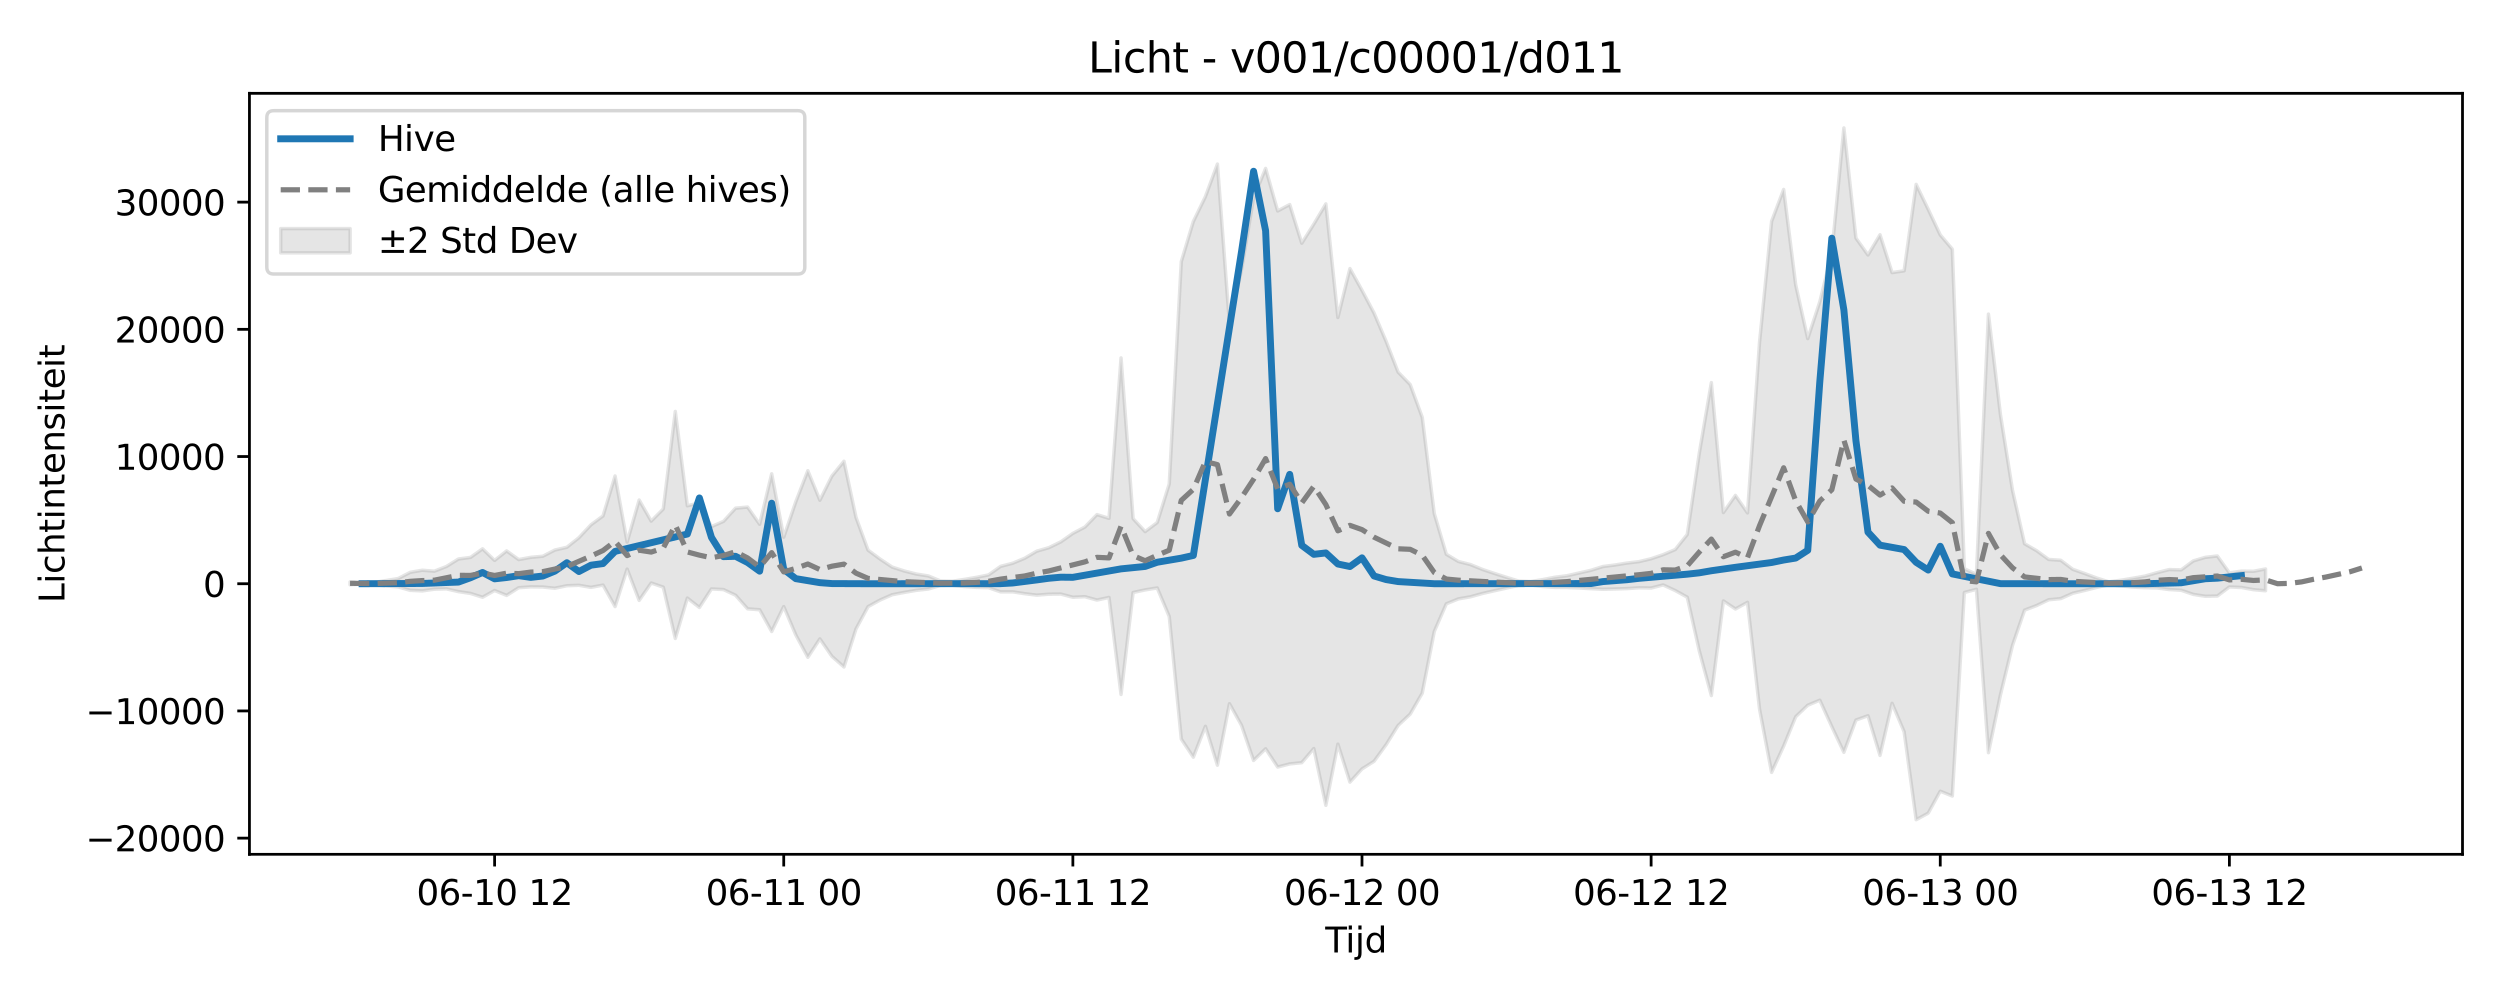 <?xml version="1.0" encoding="utf-8" standalone="no"?>
<!DOCTYPE svg PUBLIC "-//W3C//DTD SVG 1.1//EN"
  "http://www.w3.org/Graphics/SVG/1.1/DTD/svg11.dtd">
<svg xmlns:xlink="http://www.w3.org/1999/xlink" width="720pt" height="288pt" viewBox="0 0 720 288" xmlns="http://www.w3.org/2000/svg" version="1.1">
 <defs>
  <style type="text/css">*{stroke-linejoin: round; stroke-linecap: butt}</style>
 </defs>
 <g id="figure_1">
  <g id="patch_1">
   <path d="M 0 288 
L 720 288 
L 720 0 
L 0 0 
z
" style="fill: #ffffff"/>
  </g>
  <g id="axes_1">
   <g id="patch_2">
    <path d="M 71.84 246.04 
L 709.2 246.04 
L 709.2 26.88 
L 71.84 26.88 
z
" style="fill: #ffffff"/>
   </g>
   <g id="FillBetweenPolyCollection_1">
    <defs>
     <path id="mbdec845085" d="M 100.811 -120.412 
L 100.811 -119.59 
L 104.28 -119.785 
L 107.75 -119.646 
L 111.22 -119.266 
L 114.689 -118.965 
L 118.159 -117.976 
L 121.628 -117.819 
L 125.098 -118.31 
L 128.567 -118.409 
L 132.037 -117.608 
L 135.507 -117.092 
L 138.976 -115.987 
L 142.446 -117.929 
L 145.915 -116.525 
L 149.385 -118.735 
L 152.854 -118.98 
L 156.324 -118.94 
L 159.794 -118.581 
L 163.263 -119.308 
L 166.733 -119.432 
L 170.202 -118.831 
L 173.672 -119.494 
L 177.141 -113.3 
L 180.611 -124.101 
L 184.081 -115.08 
L 187.55 -120.09 
L 191.02 -118.901 
L 194.489 -104.122 
L 197.959 -115.751 
L 201.428 -113.046 
L 204.898 -118.386 
L 208.368 -118.201 
L 211.837 -116.576 
L 215.307 -112.655 
L 218.776 -112.392 
L 222.246 -106.125 
L 225.715 -113.305 
L 229.185 -105.142 
L 232.655 -98.688 
L 236.124 -103.999 
L 239.594 -98.964 
L 243.063 -95.906 
L 246.533 -106.866 
L 250.002 -113.29 
L 253.472 -115.191 
L 256.942 -116.719 
L 260.411 -117.381 
L 263.881 -117.98 
L 267.35 -118.362 
L 270.82 -119.395 
L 274.289 -119.443 
L 277.759 -119.068 
L 281.229 -118.83 
L 284.698 -118.739 
L 288.168 -117.546 
L 291.637 -117.552 
L 295.107 -117.021 
L 298.576 -116.593 
L 302.046 -116.871 
L 305.516 -116.904 
L 308.985 -115.988 
L 312.455 -116.151 
L 315.924 -115.179 
L 319.394 -115.938 
L 322.863 -87.988 
L 326.333 -117.356 
L 329.803 -118.107 
L 333.272 -118.669 
L 336.742 -110.447 
L 340.211 -75.142 
L 343.681 -69.93 
L 347.15 -78.819 
L 350.62 -67.623 
L 354.09 -85.33 
L 357.559 -79.085 
L 361.029 -68.981 
L 364.498 -72.351 
L 367.968 -67.087 
L 371.437 -67.993 
L 374.907 -68.347 
L 378.377 -72.425 
L 381.846 -56.064 
L 385.316 -73.681 
L 388.785 -62.739 
L 392.255 -66.549 
L 395.724 -68.74 
L 399.194 -73.514 
L 402.663 -79.08 
L 406.133 -82.339 
L 409.603 -88.362 
L 413.072 -106.133 
L 416.542 -114.101 
L 420.011 -115.517 
L 423.481 -116.118 
L 426.95 -117.081 
L 430.42 -117.87 
L 433.89 -118.641 
L 437.359 -119.398 
L 440.829 -119.517 
L 444.298 -119.09 
L 447.768 -118.83 
L 451.237 -118.805 
L 454.707 -118.664 
L 458.177 -118.464 
L 461.646 -118.292 
L 465.116 -118.371 
L 468.585 -118.484 
L 472.055 -118.711 
L 475.524 -118.648 
L 478.994 -119.531 
L 482.464 -117.925 
L 485.933 -116.001 
L 489.403 -100.52 
L 492.872 -87.679 
L 496.342 -114.937 
L 499.811 -112.612 
L 503.281 -114.528 
L 506.751 -83.761 
L 510.22 -65.546 
L 513.69 -73.11 
L 517.159 -81.583 
L 520.629 -84.885 
L 524.098 -86.349 
L 527.568 -78.71 
L 531.038 -71.334 
L 534.507 -80.624 
L 537.977 -81.868 
L 541.446 -70.433 
L 544.916 -85.441 
L 548.385 -77.265 
L 551.855 -51.922 
L 555.325 -53.81 
L 558.794 -60.131 
L 562.264 -58.739 
L 565.733 -117.363 
L 569.203 -118.274 
L 572.672 -71.228 
L 576.142 -87.923 
L 579.612 -102.174 
L 583.081 -112.284 
L 586.551 -113.598 
L 590.02 -115.267 
L 593.49 -115.597 
L 596.959 -117.145 
L 600.429 -117.958 
L 603.899 -118.845 
L 607.368 -119.604 
L 610.838 -119.257 
L 614.307 -118.915 
L 617.777 -118.754 
L 621.246 -118.662 
L 624.716 -118.212 
L 628.186 -118.007 
L 631.655 -116.816 
L 635.125 -116.272 
L 638.594 -116.336 
L 642.064 -118.957 
L 645.533 -118.804 
L 649.003 -118.172 
L 652.473 -117.859 
L 652.473 -124.135 
L 652.473 -124.135 
L 649.003 -123.478 
L 645.533 -123.519 
L 642.064 -123.014 
L 638.594 -127.878 
L 635.125 -127.484 
L 631.655 -126.453 
L 628.186 -123.873 
L 624.716 -123.964 
L 621.246 -123.077 
L 617.777 -122.087 
L 614.307 -121.475 
L 610.838 -120.893 
L 607.368 -120.43 
L 603.899 -121.515 
L 600.429 -122.809 
L 596.959 -124.037 
L 593.49 -126.649 
L 590.02 -126.877 
L 586.551 -129.402 
L 583.081 -131.399 
L 579.612 -146.75 
L 576.142 -168.485 
L 572.672 -197.54 
L 569.203 -122.581 
L 565.733 -124.219 
L 562.264 -216.243 
L 558.794 -220.345 
L 555.325 -227.713 
L 551.855 -234.9 
L 548.385 -210.003 
L 544.916 -209.496 
L 541.446 -220.391 
L 537.977 -214.573 
L 534.507 -219.442 
L 531.038 -251.158 
L 527.568 -215.205 
L 524.098 -201.064 
L 520.629 -190.478 
L 517.159 -205.965 
L 513.69 -233.44 
L 510.22 -224.256 
L 506.751 -189.48 
L 503.281 -140.282 
L 499.811 -145.327 
L 496.342 -140.393 
L 492.872 -177.81 
L 489.403 -157.535 
L 485.933 -134.072 
L 482.464 -129.728 
L 478.994 -128.265 
L 475.524 -127.088 
L 472.055 -126.254 
L 468.585 -125.839 
L 465.116 -125.281 
L 461.646 -124.841 
L 458.177 -123.751 
L 454.707 -122.962 
L 451.237 -122.178 
L 447.768 -121.746 
L 444.298 -121.079 
L 440.829 -120.516 
L 437.359 -120.663 
L 433.89 -121.72 
L 430.42 -122.844 
L 426.95 -124.002 
L 423.481 -125.413 
L 420.011 -126.294 
L 416.542 -128.372 
L 413.072 -140.088 
L 409.603 -167.817 
L 406.133 -177.257 
L 402.663 -180.816 
L 399.194 -189.713 
L 395.724 -197.847 
L 392.255 -204.392 
L 388.785 -210.661 
L 385.316 -196.563 
L 381.846 -229.284 
L 378.377 -223.46 
L 374.907 -217.952 
L 371.437 -229.085 
L 367.968 -227.249 
L 364.498 -239.494 
L 361.029 -230.985 
L 357.559 -210.33 
L 354.09 -194.606 
L 350.62 -240.745 
L 347.15 -231.356 
L 343.681 -224.217 
L 340.211 -212.651 
L 336.742 -148.629 
L 333.272 -137.5 
L 329.803 -134.893 
L 326.333 -138.644 
L 322.863 -184.928 
L 319.394 -138.715 
L 315.924 -139.799 
L 312.455 -136.216 
L 308.985 -134.385 
L 305.516 -131.951 
L 302.046 -130.262 
L 298.576 -129.263 
L 295.107 -127.225 
L 291.637 -125.784 
L 288.168 -124.885 
L 284.698 -122.42 
L 281.229 -121.727 
L 277.759 -121.136 
L 274.289 -120.61 
L 270.82 -120.699 
L 267.35 -122.135 
L 263.881 -122.684 
L 260.411 -123.562 
L 256.942 -124.681 
L 253.472 -126.992 
L 250.002 -129.56 
L 246.533 -138.992 
L 243.063 -155.159 
L 239.594 -150.912 
L 236.124 -143.942 
L 232.655 -152.439 
L 229.185 -143.473 
L 225.715 -133.292 
L 222.246 -151.553 
L 218.776 -137.005 
L 215.307 -141.966 
L 211.837 -141.646 
L 208.368 -137.845 
L 204.898 -136.333 
L 201.428 -143.187 
L 197.959 -142.334 
L 194.489 -169.509 
L 191.02 -141.414 
L 187.55 -137.919 
L 184.081 -143.995 
L 180.611 -131.878 
L 177.141 -150.919 
L 173.672 -139.414 
L 170.202 -136.863 
L 166.733 -133.149 
L 163.263 -130.387 
L 159.794 -129.59 
L 156.324 -127.801 
L 152.854 -127.49 
L 149.385 -126.84 
L 145.915 -129.337 
L 142.446 -126.601 
L 138.976 -129.94 
L 135.507 -127.464 
L 132.037 -127.011 
L 128.567 -124.853 
L 125.098 -123.501 
L 121.628 -123.776 
L 118.159 -123.179 
L 114.689 -121.389 
L 111.22 -120.817 
L 107.75 -120.245 
L 104.28 -120.071 
L 100.811 -120.412 
z
" style="stroke: #808080; stroke-opacity: 0.2"/>
    </defs>
    <g clip-path="url(#p8bfa4002d3)">
     <use xlink:href="#mbdec845085" x="0" y="288" style="fill: #808080; fill-opacity: 0.2; stroke: #808080; stroke-opacity: 0.2"/>
    </g>
   </g>
   <g id="matplotlib.axis_1">
    <g id="xtick_1">
     <g id="line2d_1">
      <defs>
       <path id="med28d4ea2c" d="M 0 0 
L 0 3.5 
" style="stroke: #000000; stroke-width: 0.8"/>
      </defs>
      <g>
       <use xlink:href="#med28d4ea2c" x="142.446" y="246.04" style="stroke: #000000; stroke-width: 0.8"/>
      </g>
     </g>
     <g id="text_1">
      <!-- 06-10 12 -->
      <g transform="translate(119.965 260.638) scale(0.1 -0.1)">
       <defs>
        <path id="DejaVuSans-30" d="M 2034 4250 
Q 1547 4250 1301 3770 
Q 1056 3291 1056 2328 
Q 1056 1369 1301 889 
Q 1547 409 2034 409 
Q 2525 409 2770 889 
Q 3016 1369 3016 2328 
Q 3016 3291 2770 3770 
Q 2525 4250 2034 4250 
z
M 2034 4750 
Q 2819 4750 3233 4129 
Q 3647 3509 3647 2328 
Q 3647 1150 3233 529 
Q 2819 -91 2034 -91 
Q 1250 -91 836 529 
Q 422 1150 422 2328 
Q 422 3509 836 4129 
Q 1250 4750 2034 4750 
z
" transform="scale(0.016)"/>
        <path id="DejaVuSans-36" d="M 2113 2584 
Q 1688 2584 1439 2293 
Q 1191 2003 1191 1497 
Q 1191 994 1439 701 
Q 1688 409 2113 409 
Q 2538 409 2786 701 
Q 3034 994 3034 1497 
Q 3034 2003 2786 2293 
Q 2538 2584 2113 2584 
z
M 3366 4563 
L 3366 3988 
Q 3128 4100 2886 4159 
Q 2644 4219 2406 4219 
Q 1781 4219 1451 3797 
Q 1122 3375 1075 2522 
Q 1259 2794 1537 2939 
Q 1816 3084 2150 3084 
Q 2853 3084 3261 2657 
Q 3669 2231 3669 1497 
Q 3669 778 3244 343 
Q 2819 -91 2113 -91 
Q 1303 -91 875 529 
Q 447 1150 447 2328 
Q 447 3434 972 4092 
Q 1497 4750 2381 4750 
Q 2619 4750 2861 4703 
Q 3103 4656 3366 4563 
z
" transform="scale(0.016)"/>
        <path id="DejaVuSans-2d" d="M 313 2009 
L 1997 2009 
L 1997 1497 
L 313 1497 
L 313 2009 
z
" transform="scale(0.016)"/>
        <path id="DejaVuSans-31" d="M 794 531 
L 1825 531 
L 1825 4091 
L 703 3866 
L 703 4441 
L 1819 4666 
L 2450 4666 
L 2450 531 
L 3481 531 
L 3481 0 
L 794 0 
L 794 531 
z
" transform="scale(0.016)"/>
        <path id="DejaVuSans-20" transform="scale(0.016)"/>
        <path id="DejaVuSans-32" d="M 1228 531 
L 3431 531 
L 3431 0 
L 469 0 
L 469 531 
Q 828 903 1448 1529 
Q 2069 2156 2228 2338 
Q 2531 2678 2651 2914 
Q 2772 3150 2772 3378 
Q 2772 3750 2511 3984 
Q 2250 4219 1831 4219 
Q 1534 4219 1204 4116 
Q 875 4013 500 3803 
L 500 4441 
Q 881 4594 1212 4672 
Q 1544 4750 1819 4750 
Q 2544 4750 2975 4387 
Q 3406 4025 3406 3419 
Q 3406 3131 3298 2873 
Q 3191 2616 2906 2266 
Q 2828 2175 2409 1742 
Q 1991 1309 1228 531 
z
" transform="scale(0.016)"/>
       </defs>
       <use xlink:href="#DejaVuSans-30"/>
       <use xlink:href="#DejaVuSans-36" transform="translate(63.623 0)"/>
       <use xlink:href="#DejaVuSans-2d" transform="translate(127.246 0)"/>
       <use xlink:href="#DejaVuSans-31" transform="translate(163.33 0)"/>
       <use xlink:href="#DejaVuSans-30" transform="translate(226.953 0)"/>
       <use xlink:href="#DejaVuSans-20" transform="translate(290.576 0)"/>
       <use xlink:href="#DejaVuSans-31" transform="translate(322.363 0)"/>
       <use xlink:href="#DejaVuSans-32" transform="translate(385.986 0)"/>
      </g>
     </g>
    </g>
    <g id="xtick_2">
     <g id="line2d_2">
      <g>
       <use xlink:href="#med28d4ea2c" x="225.715" y="246.04" style="stroke: #000000; stroke-width: 0.8"/>
      </g>
     </g>
     <g id="text_2">
      <!-- 06-11 00 -->
      <g transform="translate(203.235 260.638) scale(0.1 -0.1)">
       <use xlink:href="#DejaVuSans-30"/>
       <use xlink:href="#DejaVuSans-36" transform="translate(63.623 0)"/>
       <use xlink:href="#DejaVuSans-2d" transform="translate(127.246 0)"/>
       <use xlink:href="#DejaVuSans-31" transform="translate(163.33 0)"/>
       <use xlink:href="#DejaVuSans-31" transform="translate(226.953 0)"/>
       <use xlink:href="#DejaVuSans-20" transform="translate(290.576 0)"/>
       <use xlink:href="#DejaVuSans-30" transform="translate(322.363 0)"/>
       <use xlink:href="#DejaVuSans-30" transform="translate(385.986 0)"/>
      </g>
     </g>
    </g>
    <g id="xtick_3">
     <g id="line2d_3">
      <g>
       <use xlink:href="#med28d4ea2c" x="308.985" y="246.04" style="stroke: #000000; stroke-width: 0.8"/>
      </g>
     </g>
     <g id="text_3">
      <!-- 06-11 12 -->
      <g transform="translate(286.505 260.638) scale(0.1 -0.1)">
       <use xlink:href="#DejaVuSans-30"/>
       <use xlink:href="#DejaVuSans-36" transform="translate(63.623 0)"/>
       <use xlink:href="#DejaVuSans-2d" transform="translate(127.246 0)"/>
       <use xlink:href="#DejaVuSans-31" transform="translate(163.33 0)"/>
       <use xlink:href="#DejaVuSans-31" transform="translate(226.953 0)"/>
       <use xlink:href="#DejaVuSans-20" transform="translate(290.576 0)"/>
       <use xlink:href="#DejaVuSans-31" transform="translate(322.363 0)"/>
       <use xlink:href="#DejaVuSans-32" transform="translate(385.986 0)"/>
      </g>
     </g>
    </g>
    <g id="xtick_4">
     <g id="line2d_4">
      <g>
       <use xlink:href="#med28d4ea2c" x="392.255" y="246.04" style="stroke: #000000; stroke-width: 0.8"/>
      </g>
     </g>
     <g id="text_4">
      <!-- 06-12 00 -->
      <g transform="translate(369.774 260.638) scale(0.1 -0.1)">
       <use xlink:href="#DejaVuSans-30"/>
       <use xlink:href="#DejaVuSans-36" transform="translate(63.623 0)"/>
       <use xlink:href="#DejaVuSans-2d" transform="translate(127.246 0)"/>
       <use xlink:href="#DejaVuSans-31" transform="translate(163.33 0)"/>
       <use xlink:href="#DejaVuSans-32" transform="translate(226.953 0)"/>
       <use xlink:href="#DejaVuSans-20" transform="translate(290.576 0)"/>
       <use xlink:href="#DejaVuSans-30" transform="translate(322.363 0)"/>
       <use xlink:href="#DejaVuSans-30" transform="translate(385.986 0)"/>
      </g>
     </g>
    </g>
    <g id="xtick_5">
     <g id="line2d_5">
      <g>
       <use xlink:href="#med28d4ea2c" x="475.524" y="246.04" style="stroke: #000000; stroke-width: 0.8"/>
      </g>
     </g>
     <g id="text_5">
      <!-- 06-12 12 -->
      <g transform="translate(453.044 260.638) scale(0.1 -0.1)">
       <use xlink:href="#DejaVuSans-30"/>
       <use xlink:href="#DejaVuSans-36" transform="translate(63.623 0)"/>
       <use xlink:href="#DejaVuSans-2d" transform="translate(127.246 0)"/>
       <use xlink:href="#DejaVuSans-31" transform="translate(163.33 0)"/>
       <use xlink:href="#DejaVuSans-32" transform="translate(226.953 0)"/>
       <use xlink:href="#DejaVuSans-20" transform="translate(290.576 0)"/>
       <use xlink:href="#DejaVuSans-31" transform="translate(322.363 0)"/>
       <use xlink:href="#DejaVuSans-32" transform="translate(385.986 0)"/>
      </g>
     </g>
    </g>
    <g id="xtick_6">
     <g id="line2d_6">
      <g>
       <use xlink:href="#med28d4ea2c" x="558.794" y="246.04" style="stroke: #000000; stroke-width: 0.8"/>
      </g>
     </g>
     <g id="text_6">
      <!-- 06-13 00 -->
      <g transform="translate(536.314 260.638) scale(0.1 -0.1)">
       <defs>
        <path id="DejaVuSans-33" d="M 2597 2516 
Q 3050 2419 3304 2112 
Q 3559 1806 3559 1356 
Q 3559 666 3084 287 
Q 2609 -91 1734 -91 
Q 1441 -91 1130 -33 
Q 819 25 488 141 
L 488 750 
Q 750 597 1062 519 
Q 1375 441 1716 441 
Q 2309 441 2620 675 
Q 2931 909 2931 1356 
Q 2931 1769 2642 2001 
Q 2353 2234 1838 2234 
L 1294 2234 
L 1294 2753 
L 1863 2753 
Q 2328 2753 2575 2939 
Q 2822 3125 2822 3475 
Q 2822 3834 2567 4026 
Q 2313 4219 1838 4219 
Q 1578 4219 1281 4162 
Q 984 4106 628 3988 
L 628 4550 
Q 988 4650 1302 4700 
Q 1616 4750 1894 4750 
Q 2613 4750 3031 4423 
Q 3450 4097 3450 3541 
Q 3450 3153 3228 2886 
Q 3006 2619 2597 2516 
z
" transform="scale(0.016)"/>
       </defs>
       <use xlink:href="#DejaVuSans-30"/>
       <use xlink:href="#DejaVuSans-36" transform="translate(63.623 0)"/>
       <use xlink:href="#DejaVuSans-2d" transform="translate(127.246 0)"/>
       <use xlink:href="#DejaVuSans-31" transform="translate(163.33 0)"/>
       <use xlink:href="#DejaVuSans-33" transform="translate(226.953 0)"/>
       <use xlink:href="#DejaVuSans-20" transform="translate(290.576 0)"/>
       <use xlink:href="#DejaVuSans-30" transform="translate(322.363 0)"/>
       <use xlink:href="#DejaVuSans-30" transform="translate(385.986 0)"/>
      </g>
     </g>
    </g>
    <g id="xtick_7">
     <g id="line2d_7">
      <g>
       <use xlink:href="#med28d4ea2c" x="642.064" y="246.04" style="stroke: #000000; stroke-width: 0.8"/>
      </g>
     </g>
     <g id="text_7">
      <!-- 06-13 12 -->
      <g transform="translate(619.583 260.638) scale(0.1 -0.1)">
       <use xlink:href="#DejaVuSans-30"/>
       <use xlink:href="#DejaVuSans-36" transform="translate(63.623 0)"/>
       <use xlink:href="#DejaVuSans-2d" transform="translate(127.246 0)"/>
       <use xlink:href="#DejaVuSans-31" transform="translate(163.33 0)"/>
       <use xlink:href="#DejaVuSans-33" transform="translate(226.953 0)"/>
       <use xlink:href="#DejaVuSans-20" transform="translate(290.576 0)"/>
       <use xlink:href="#DejaVuSans-31" transform="translate(322.363 0)"/>
       <use xlink:href="#DejaVuSans-32" transform="translate(385.986 0)"/>
      </g>
     </g>
    </g>
    <g id="text_8">
     <!-- Tijd -->
     <g transform="translate(381.67 274.317) scale(0.1 -0.1)">
      <defs>
       <path id="DejaVuSans-54" d="M -19 4666 
L 3928 4666 
L 3928 4134 
L 2272 4134 
L 2272 0 
L 1638 0 
L 1638 4134 
L -19 4134 
L -19 4666 
z
" transform="scale(0.016)"/>
       <path id="DejaVuSans-69" d="M 603 3500 
L 1178 3500 
L 1178 0 
L 603 0 
L 603 3500 
z
M 603 4863 
L 1178 4863 
L 1178 4134 
L 603 4134 
L 603 4863 
z
" transform="scale(0.016)"/>
       <path id="DejaVuSans-6a" d="M 603 3500 
L 1178 3500 
L 1178 -63 
Q 1178 -731 923 -1031 
Q 669 -1331 103 -1331 
L -116 -1331 
L -116 -844 
L 38 -844 
Q 366 -844 484 -692 
Q 603 -541 603 -63 
L 603 3500 
z
M 603 4863 
L 1178 4863 
L 1178 4134 
L 603 4134 
L 603 4863 
z
" transform="scale(0.016)"/>
       <path id="DejaVuSans-64" d="M 2906 2969 
L 2906 4863 
L 3481 4863 
L 3481 0 
L 2906 0 
L 2906 525 
Q 2725 213 2448 61 
Q 2172 -91 1784 -91 
Q 1150 -91 751 415 
Q 353 922 353 1747 
Q 353 2572 751 3078 
Q 1150 3584 1784 3584 
Q 2172 3584 2448 3432 
Q 2725 3281 2906 2969 
z
M 947 1747 
Q 947 1113 1208 752 
Q 1469 391 1925 391 
Q 2381 391 2643 752 
Q 2906 1113 2906 1747 
Q 2906 2381 2643 2742 
Q 2381 3103 1925 3103 
Q 1469 3103 1208 2742 
Q 947 2381 947 1747 
z
" transform="scale(0.016)"/>
      </defs>
      <use xlink:href="#DejaVuSans-54"/>
      <use xlink:href="#DejaVuSans-69" transform="translate(57.959 0)"/>
      <use xlink:href="#DejaVuSans-6a" transform="translate(85.742 0)"/>
      <use xlink:href="#DejaVuSans-64" transform="translate(113.525 0)"/>
     </g>
    </g>
   </g>
   <g id="matplotlib.axis_2">
    <g id="ytick_1">
     <g id="line2d_8">
      <defs>
       <path id="m4c1ab7d14f" d="M 0 0 
L -3.5 0 
" style="stroke: #000000; stroke-width: 0.8"/>
      </defs>
      <g>
       <use xlink:href="#m4c1ab7d14f" x="71.84" y="241.376" style="stroke: #000000; stroke-width: 0.8"/>
      </g>
     </g>
     <g id="text_9">
      <!-- −20000 -->
      <g transform="translate(24.648 245.175) scale(0.1 -0.1)">
       <defs>
        <path id="DejaVuSans-2212" d="M 678 2272 
L 4684 2272 
L 4684 1741 
L 678 1741 
L 678 2272 
z
" transform="scale(0.016)"/>
       </defs>
       <use xlink:href="#DejaVuSans-2212"/>
       <use xlink:href="#DejaVuSans-32" transform="translate(83.789 0)"/>
       <use xlink:href="#DejaVuSans-30" transform="translate(147.412 0)"/>
       <use xlink:href="#DejaVuSans-30" transform="translate(211.035 0)"/>
       <use xlink:href="#DejaVuSans-30" transform="translate(274.658 0)"/>
       <use xlink:href="#DejaVuSans-30" transform="translate(338.281 0)"/>
      </g>
     </g>
    </g>
    <g id="ytick_2">
     <g id="line2d_9">
      <g>
       <use xlink:href="#m4c1ab7d14f" x="71.84" y="204.744" style="stroke: #000000; stroke-width: 0.8"/>
      </g>
     </g>
     <g id="text_10">
      <!-- −10000 -->
      <g transform="translate(24.648 208.543) scale(0.1 -0.1)">
       <use xlink:href="#DejaVuSans-2212"/>
       <use xlink:href="#DejaVuSans-31" transform="translate(83.789 0)"/>
       <use xlink:href="#DejaVuSans-30" transform="translate(147.412 0)"/>
       <use xlink:href="#DejaVuSans-30" transform="translate(211.035 0)"/>
       <use xlink:href="#DejaVuSans-30" transform="translate(274.658 0)"/>
       <use xlink:href="#DejaVuSans-30" transform="translate(338.281 0)"/>
      </g>
     </g>
    </g>
    <g id="ytick_3">
     <g id="line2d_10">
      <g>
       <use xlink:href="#m4c1ab7d14f" x="71.84" y="168.113" style="stroke: #000000; stroke-width: 0.8"/>
      </g>
     </g>
     <g id="text_11">
      <!-- 0 -->
      <g transform="translate(58.477 171.912) scale(0.1 -0.1)">
       <use xlink:href="#DejaVuSans-30"/>
      </g>
     </g>
    </g>
    <g id="ytick_4">
     <g id="line2d_11">
      <g>
       <use xlink:href="#m4c1ab7d14f" x="71.84" y="131.481" style="stroke: #000000; stroke-width: 0.8"/>
      </g>
     </g>
     <g id="text_12">
      <!-- 10000 -->
      <g transform="translate(33.028 135.28) scale(0.1 -0.1)">
       <use xlink:href="#DejaVuSans-31"/>
       <use xlink:href="#DejaVuSans-30" transform="translate(63.623 0)"/>
       <use xlink:href="#DejaVuSans-30" transform="translate(127.246 0)"/>
       <use xlink:href="#DejaVuSans-30" transform="translate(190.869 0)"/>
       <use xlink:href="#DejaVuSans-30" transform="translate(254.492 0)"/>
      </g>
     </g>
    </g>
    <g id="ytick_5">
     <g id="line2d_12">
      <g>
       <use xlink:href="#m4c1ab7d14f" x="71.84" y="94.85" style="stroke: #000000; stroke-width: 0.8"/>
      </g>
     </g>
     <g id="text_13">
      <!-- 20000 -->
      <g transform="translate(33.028 98.649) scale(0.1 -0.1)">
       <use xlink:href="#DejaVuSans-32"/>
       <use xlink:href="#DejaVuSans-30" transform="translate(63.623 0)"/>
       <use xlink:href="#DejaVuSans-30" transform="translate(127.246 0)"/>
       <use xlink:href="#DejaVuSans-30" transform="translate(190.869 0)"/>
       <use xlink:href="#DejaVuSans-30" transform="translate(254.492 0)"/>
      </g>
     </g>
    </g>
    <g id="ytick_6">
     <g id="line2d_13">
      <g>
       <use xlink:href="#m4c1ab7d14f" x="71.84" y="58.218" style="stroke: #000000; stroke-width: 0.8"/>
      </g>
     </g>
     <g id="text_14">
      <!-- 30000 -->
      <g transform="translate(33.028 62.018) scale(0.1 -0.1)">
       <use xlink:href="#DejaVuSans-33"/>
       <use xlink:href="#DejaVuSans-30" transform="translate(63.623 0)"/>
       <use xlink:href="#DejaVuSans-30" transform="translate(127.246 0)"/>
       <use xlink:href="#DejaVuSans-30" transform="translate(190.869 0)"/>
       <use xlink:href="#DejaVuSans-30" transform="translate(254.492 0)"/>
      </g>
     </g>
    </g>
    <g id="text_15">
     <!-- Lichtintensiteit -->
     <g transform="translate(18.568 173.656) rotate(-90) scale(0.1 -0.1)">
      <defs>
       <path id="DejaVuSans-4c" d="M 628 4666 
L 1259 4666 
L 1259 531 
L 3531 531 
L 3531 0 
L 628 0 
L 628 4666 
z
" transform="scale(0.016)"/>
       <path id="DejaVuSans-63" d="M 3122 3366 
L 3122 2828 
Q 2878 2963 2633 3030 
Q 2388 3097 2138 3097 
Q 1578 3097 1268 2742 
Q 959 2388 959 1747 
Q 959 1106 1268 751 
Q 1578 397 2138 397 
Q 2388 397 2633 464 
Q 2878 531 3122 666 
L 3122 134 
Q 2881 22 2623 -34 
Q 2366 -91 2075 -91 
Q 1284 -91 818 406 
Q 353 903 353 1747 
Q 353 2603 823 3093 
Q 1294 3584 2113 3584 
Q 2378 3584 2631 3529 
Q 2884 3475 3122 3366 
z
" transform="scale(0.016)"/>
       <path id="DejaVuSans-68" d="M 3513 2113 
L 3513 0 
L 2938 0 
L 2938 2094 
Q 2938 2591 2744 2837 
Q 2550 3084 2163 3084 
Q 1697 3084 1428 2787 
Q 1159 2491 1159 1978 
L 1159 0 
L 581 0 
L 581 4863 
L 1159 4863 
L 1159 2956 
Q 1366 3272 1645 3428 
Q 1925 3584 2291 3584 
Q 2894 3584 3203 3211 
Q 3513 2838 3513 2113 
z
" transform="scale(0.016)"/>
       <path id="DejaVuSans-74" d="M 1172 4494 
L 1172 3500 
L 2356 3500 
L 2356 3053 
L 1172 3053 
L 1172 1153 
Q 1172 725 1289 603 
Q 1406 481 1766 481 
L 2356 481 
L 2356 0 
L 1766 0 
Q 1100 0 847 248 
Q 594 497 594 1153 
L 594 3053 
L 172 3053 
L 172 3500 
L 594 3500 
L 594 4494 
L 1172 4494 
z
" transform="scale(0.016)"/>
       <path id="DejaVuSans-6e" d="M 3513 2113 
L 3513 0 
L 2938 0 
L 2938 2094 
Q 2938 2591 2744 2837 
Q 2550 3084 2163 3084 
Q 1697 3084 1428 2787 
Q 1159 2491 1159 1978 
L 1159 0 
L 581 0 
L 581 3500 
L 1159 3500 
L 1159 2956 
Q 1366 3272 1645 3428 
Q 1925 3584 2291 3584 
Q 2894 3584 3203 3211 
Q 3513 2838 3513 2113 
z
" transform="scale(0.016)"/>
       <path id="DejaVuSans-65" d="M 3597 1894 
L 3597 1613 
L 953 1613 
Q 991 1019 1311 708 
Q 1631 397 2203 397 
Q 2534 397 2845 478 
Q 3156 559 3463 722 
L 3463 178 
Q 3153 47 2828 -22 
Q 2503 -91 2169 -91 
Q 1331 -91 842 396 
Q 353 884 353 1716 
Q 353 2575 817 3079 
Q 1281 3584 2069 3584 
Q 2775 3584 3186 3129 
Q 3597 2675 3597 1894 
z
M 3022 2063 
Q 3016 2534 2758 2815 
Q 2500 3097 2075 3097 
Q 1594 3097 1305 2825 
Q 1016 2553 972 2059 
L 3022 2063 
z
" transform="scale(0.016)"/>
       <path id="DejaVuSans-73" d="M 2834 3397 
L 2834 2853 
Q 2591 2978 2328 3040 
Q 2066 3103 1784 3103 
Q 1356 3103 1142 2972 
Q 928 2841 928 2578 
Q 928 2378 1081 2264 
Q 1234 2150 1697 2047 
L 1894 2003 
Q 2506 1872 2764 1633 
Q 3022 1394 3022 966 
Q 3022 478 2636 193 
Q 2250 -91 1575 -91 
Q 1294 -91 989 -36 
Q 684 19 347 128 
L 347 722 
Q 666 556 975 473 
Q 1284 391 1588 391 
Q 1994 391 2212 530 
Q 2431 669 2431 922 
Q 2431 1156 2273 1281 
Q 2116 1406 1581 1522 
L 1381 1569 
Q 847 1681 609 1914 
Q 372 2147 372 2553 
Q 372 3047 722 3315 
Q 1072 3584 1716 3584 
Q 2034 3584 2315 3537 
Q 2597 3491 2834 3397 
z
" transform="scale(0.016)"/>
      </defs>
      <use xlink:href="#DejaVuSans-4c"/>
      <use xlink:href="#DejaVuSans-69" transform="translate(55.713 0)"/>
      <use xlink:href="#DejaVuSans-63" transform="translate(83.496 0)"/>
      <use xlink:href="#DejaVuSans-68" transform="translate(138.477 0)"/>
      <use xlink:href="#DejaVuSans-74" transform="translate(201.855 0)"/>
      <use xlink:href="#DejaVuSans-69" transform="translate(241.064 0)"/>
      <use xlink:href="#DejaVuSans-6e" transform="translate(268.848 0)"/>
      <use xlink:href="#DejaVuSans-74" transform="translate(332.227 0)"/>
      <use xlink:href="#DejaVuSans-65" transform="translate(371.436 0)"/>
      <use xlink:href="#DejaVuSans-6e" transform="translate(432.959 0)"/>
      <use xlink:href="#DejaVuSans-73" transform="translate(496.338 0)"/>
      <use xlink:href="#DejaVuSans-69" transform="translate(548.438 0)"/>
      <use xlink:href="#DejaVuSans-74" transform="translate(576.221 0)"/>
      <use xlink:href="#DejaVuSans-65" transform="translate(615.43 0)"/>
      <use xlink:href="#DejaVuSans-69" transform="translate(676.953 0)"/>
      <use xlink:href="#DejaVuSans-74" transform="translate(704.736 0)"/>
     </g>
    </g>
   </g>
   <g id="line2d_14">
    <path d="M 104.28 168.113 
L 121.628 168.038 
L 128.567 167.765 
L 132.037 167.64 
L 135.507 166.388 
L 138.976 164.872 
L 142.446 166.702 
L 145.915 166.322 
L 149.385 165.795 
L 152.854 166.278 
L 156.324 165.9 
L 159.794 164.485 
L 163.263 162.068 
L 166.733 164.6 
L 170.202 162.774 
L 173.672 162.305 
L 177.141 158.799 
L 197.959 153.802 
L 201.428 143.414 
L 204.898 154.773 
L 208.368 160.316 
L 211.837 160.22 
L 215.307 161.994 
L 218.776 164.493 
L 222.246 144.922 
L 225.715 163.969 
L 229.185 166.65 
L 236.124 167.804 
L 239.594 168.069 
L 250.002 168.113 
L 288.168 168.09 
L 291.637 167.899 
L 298.576 167.018 
L 302.046 166.54 
L 305.516 166.23 
L 308.985 166.269 
L 322.863 163.833 
L 329.803 163.135 
L 333.272 161.928 
L 340.211 160.744 
L 343.681 159.968 
L 357.559 72.46 
L 361.029 49.329 
L 364.498 66.452 
L 367.968 146.519 
L 371.437 136.622 
L 374.907 157.058 
L 378.377 159.65 
L 381.846 159.246 
L 385.316 162.434 
L 388.785 163.162 
L 392.255 160.662 
L 395.724 165.882 
L 399.194 166.915 
L 402.663 167.495 
L 413.072 168.113 
L 458.177 168.064 
L 461.646 167.493 
L 468.585 166.956 
L 472.055 166.556 
L 485.933 165.362 
L 489.403 164.972 
L 492.872 164.373 
L 499.811 163.387 
L 510.22 162.002 
L 513.69 161.287 
L 517.159 160.722 
L 520.629 158.485 
L 524.098 110.021 
L 527.568 68.605 
L 531.038 89.255 
L 534.507 126.905 
L 537.977 153.246 
L 541.446 157.007 
L 548.385 158.27 
L 551.855 161.949 
L 555.325 164.173 
L 558.794 157.332 
L 562.264 165.286 
L 576.142 168.091 
L 596.959 168.113 
L 617.777 168.113 
L 628.186 167.838 
L 635.125 166.675 
L 638.594 166.513 
L 645.533 165.787 
L 645.533 165.787 
" clip-path="url(#p8bfa4002d3)" style="fill: none; stroke: #1f77b4; stroke-width: 2; stroke-linecap: square"/>
   </g>
   <g id="line2d_15">
    <path d="M 100.811 167.999 
L 107.75 168.054 
L 114.689 167.823 
L 118.159 167.422 
L 121.628 167.202 
L 125.098 167.094 
L 132.037 165.691 
L 135.507 165.722 
L 138.976 165.036 
L 142.446 165.735 
L 145.915 165.069 
L 149.385 165.213 
L 152.854 164.765 
L 156.324 164.63 
L 163.263 163.153 
L 170.202 160.153 
L 173.672 158.546 
L 177.141 155.891 
L 180.611 160.011 
L 184.081 158.462 
L 187.55 158.995 
L 191.02 157.843 
L 194.489 151.184 
L 197.959 158.957 
L 201.428 159.883 
L 204.898 160.64 
L 208.368 159.977 
L 211.837 158.889 
L 215.307 160.69 
L 218.776 163.301 
L 222.246 159.161 
L 225.715 164.702 
L 229.185 163.693 
L 232.655 162.436 
L 236.124 164.029 
L 239.594 163.062 
L 243.063 162.468 
L 246.533 165.071 
L 250.002 166.575 
L 260.411 167.529 
L 270.82 167.953 
L 277.759 167.898 
L 281.229 167.721 
L 284.698 167.42 
L 288.168 166.785 
L 295.107 165.877 
L 298.576 165.072 
L 302.046 164.433 
L 312.455 161.816 
L 315.924 160.511 
L 319.394 160.674 
L 322.863 151.542 
L 326.333 160 
L 329.803 161.5 
L 333.272 159.915 
L 336.742 158.462 
L 340.211 144.103 
L 343.681 140.926 
L 347.15 132.912 
L 350.62 133.816 
L 354.09 148.032 
L 357.559 143.292 
L 361.029 138.017 
L 364.498 132.078 
L 367.968 140.832 
L 371.437 139.461 
L 374.907 144.85 
L 378.377 140.058 
L 381.846 145.326 
L 385.316 152.878 
L 388.785 151.3 
L 392.255 152.529 
L 395.724 154.706 
L 402.663 158.052 
L 406.133 158.202 
L 409.603 159.91 
L 413.072 164.889 
L 416.542 166.763 
L 420.011 167.094 
L 426.95 167.459 
L 437.359 167.969 
L 444.298 167.915 
L 451.237 167.509 
L 472.055 165.517 
L 475.524 165.132 
L 478.994 164.102 
L 482.464 164.174 
L 485.933 162.963 
L 489.403 158.973 
L 492.872 155.256 
L 496.342 160.335 
L 499.811 159.031 
L 503.281 160.595 
L 506.751 151.38 
L 513.69 134.725 
L 517.159 144.226 
L 520.629 150.318 
L 524.098 144.293 
L 527.568 141.042 
L 531.038 126.754 
L 534.507 137.967 
L 537.977 139.78 
L 541.446 142.588 
L 544.916 140.531 
L 548.385 144.366 
L 551.855 144.589 
L 555.325 147.238 
L 558.794 147.762 
L 562.264 150.509 
L 565.733 167.209 
L 569.203 167.573 
L 572.672 153.616 
L 576.142 159.796 
L 579.612 163.538 
L 583.081 166.159 
L 590.02 166.928 
L 593.49 166.877 
L 596.959 167.409 
L 607.368 167.983 
L 614.307 167.805 
L 617.777 167.579 
L 621.246 167.13 
L 624.716 166.912 
L 628.186 167.06 
L 631.655 166.365 
L 638.594 165.893 
L 642.064 167.014 
L 645.533 166.838 
L 649.003 167.175 
L 652.473 167.003 
L 655.942 168.111 
L 659.412 168.01 
L 662.881 167.579 
L 666.351 166.819 
L 669.82 166.197 
L 676.76 164.678 
L 680.229 163.58 
L 680.229 163.58 
" clip-path="url(#p8bfa4002d3)" style="fill: none; stroke-dasharray: 5.55,2.4; stroke-dashoffset: 0; stroke: #808080; stroke-width: 1.5"/>
   </g>
   <g id="patch_3">
    <path d="M 71.84 246.04 
L 71.84 26.88 
" style="fill: none; stroke: #000000; stroke-width: 0.8; stroke-linejoin: miter; stroke-linecap: square"/>
   </g>
   <g id="patch_4">
    <path d="M 709.2 246.04 
L 709.2 26.88 
" style="fill: none; stroke: #000000; stroke-width: 0.8; stroke-linejoin: miter; stroke-linecap: square"/>
   </g>
   <g id="patch_5">
    <path d="M 71.84 246.04 
L 709.2 246.04 
" style="fill: none; stroke: #000000; stroke-width: 0.8; stroke-linejoin: miter; stroke-linecap: square"/>
   </g>
   <g id="patch_6">
    <path d="M 71.84 26.88 
L 709.2 26.88 
" style="fill: none; stroke: #000000; stroke-width: 0.8; stroke-linejoin: miter; stroke-linecap: square"/>
   </g>
   <g id="text_16">
    <!-- Licht - v001/c00001/d011 -->
    <g transform="translate(313.383 20.88) scale(0.12 -0.12)">
     <defs>
      <path id="DejaVuSans-76" d="M 191 3500 
L 800 3500 
L 1894 563 
L 2988 3500 
L 3597 3500 
L 2284 0 
L 1503 0 
L 191 3500 
z
" transform="scale(0.016)"/>
      <path id="DejaVuSans-2f" d="M 1625 4666 
L 2156 4666 
L 531 -594 
L 0 -594 
L 1625 4666 
z
" transform="scale(0.016)"/>
     </defs>
     <use xlink:href="#DejaVuSans-4c"/>
     <use xlink:href="#DejaVuSans-69" transform="translate(55.713 0)"/>
     <use xlink:href="#DejaVuSans-63" transform="translate(83.496 0)"/>
     <use xlink:href="#DejaVuSans-68" transform="translate(138.477 0)"/>
     <use xlink:href="#DejaVuSans-74" transform="translate(201.855 0)"/>
     <use xlink:href="#DejaVuSans-20" transform="translate(241.064 0)"/>
     <use xlink:href="#DejaVuSans-2d" transform="translate(272.852 0)"/>
     <use xlink:href="#DejaVuSans-20" transform="translate(308.936 0)"/>
     <use xlink:href="#DejaVuSans-76" transform="translate(340.723 0)"/>
     <use xlink:href="#DejaVuSans-30" transform="translate(399.902 0)"/>
     <use xlink:href="#DejaVuSans-30" transform="translate(463.525 0)"/>
     <use xlink:href="#DejaVuSans-31" transform="translate(527.148 0)"/>
     <use xlink:href="#DejaVuSans-2f" transform="translate(590.771 0)"/>
     <use xlink:href="#DejaVuSans-63" transform="translate(624.463 0)"/>
     <use xlink:href="#DejaVuSans-30" transform="translate(679.443 0)"/>
     <use xlink:href="#DejaVuSans-30" transform="translate(743.066 0)"/>
     <use xlink:href="#DejaVuSans-30" transform="translate(806.689 0)"/>
     <use xlink:href="#DejaVuSans-30" transform="translate(870.312 0)"/>
     <use xlink:href="#DejaVuSans-31" transform="translate(933.936 0)"/>
     <use xlink:href="#DejaVuSans-2f" transform="translate(997.559 0)"/>
     <use xlink:href="#DejaVuSans-64" transform="translate(1031.25 0)"/>
     <use xlink:href="#DejaVuSans-30" transform="translate(1094.727 0)"/>
     <use xlink:href="#DejaVuSans-31" transform="translate(1158.35 0)"/>
     <use xlink:href="#DejaVuSans-31" transform="translate(1221.973 0)"/>
    </g>
   </g>
   <g id="legend_1">
    <g id="patch_7">
     <path d="M 78.84 78.914 
L 229.784 78.914 
Q 231.784 78.914 231.784 76.914 
L 231.784 33.88 
Q 231.784 31.88 229.784 31.88 
L 78.84 31.88 
Q 76.84 31.88 76.84 33.88 
L 76.84 76.914 
Q 76.84 78.914 78.84 78.914 
z
" style="fill: #ffffff; opacity: 0.8; stroke: #cccccc; stroke-linejoin: miter"/>
    </g>
    <g id="line2d_16">
     <path d="M 80.84 39.978 
L 90.84 39.978 
L 100.84 39.978 
" style="fill: none; stroke: #1f77b4; stroke-width: 2; stroke-linecap: square"/>
    </g>
    <g id="text_17">
     <!-- Hive -->
     <g transform="translate(108.84 43.478) scale(0.1 -0.1)">
      <defs>
       <path id="DejaVuSans-48" d="M 628 4666 
L 1259 4666 
L 1259 2753 
L 3553 2753 
L 3553 4666 
L 4184 4666 
L 4184 0 
L 3553 0 
L 3553 2222 
L 1259 2222 
L 1259 0 
L 628 0 
L 628 4666 
z
" transform="scale(0.016)"/>
      </defs>
      <use xlink:href="#DejaVuSans-48"/>
      <use xlink:href="#DejaVuSans-69" transform="translate(75.195 0)"/>
      <use xlink:href="#DejaVuSans-76" transform="translate(102.979 0)"/>
      <use xlink:href="#DejaVuSans-65" transform="translate(162.158 0)"/>
     </g>
    </g>
    <g id="line2d_17">
     <path d="M 80.84 54.657 
L 90.84 54.657 
L 100.84 54.657 
" style="fill: none; stroke-dasharray: 5.55,2.4; stroke-dashoffset: 0; stroke: #808080; stroke-width: 1.5"/>
    </g>
    <g id="text_18">
     <!-- Gemiddelde (alle hives) -->
     <g transform="translate(108.84 58.157) scale(0.1 -0.1)">
      <defs>
       <path id="DejaVuSans-47" d="M 3809 666 
L 3809 1919 
L 2778 1919 
L 2778 2438 
L 4434 2438 
L 4434 434 
Q 4069 175 3628 42 
Q 3188 -91 2688 -91 
Q 1594 -91 976 548 
Q 359 1188 359 2328 
Q 359 3472 976 4111 
Q 1594 4750 2688 4750 
Q 3144 4750 3555 4637 
Q 3966 4525 4313 4306 
L 4313 3634 
Q 3963 3931 3569 4081 
Q 3175 4231 2741 4231 
Q 1884 4231 1454 3753 
Q 1025 3275 1025 2328 
Q 1025 1384 1454 906 
Q 1884 428 2741 428 
Q 3075 428 3337 486 
Q 3600 544 3809 666 
z
" transform="scale(0.016)"/>
       <path id="DejaVuSans-6d" d="M 3328 2828 
Q 3544 3216 3844 3400 
Q 4144 3584 4550 3584 
Q 5097 3584 5394 3201 
Q 5691 2819 5691 2113 
L 5691 0 
L 5113 0 
L 5113 2094 
Q 5113 2597 4934 2840 
Q 4756 3084 4391 3084 
Q 3944 3084 3684 2787 
Q 3425 2491 3425 1978 
L 3425 0 
L 2847 0 
L 2847 2094 
Q 2847 2600 2669 2842 
Q 2491 3084 2119 3084 
Q 1678 3084 1418 2786 
Q 1159 2488 1159 1978 
L 1159 0 
L 581 0 
L 581 3500 
L 1159 3500 
L 1159 2956 
Q 1356 3278 1631 3431 
Q 1906 3584 2284 3584 
Q 2666 3584 2933 3390 
Q 3200 3197 3328 2828 
z
" transform="scale(0.016)"/>
       <path id="DejaVuSans-6c" d="M 603 4863 
L 1178 4863 
L 1178 0 
L 603 0 
L 603 4863 
z
" transform="scale(0.016)"/>
       <path id="DejaVuSans-28" d="M 1984 4856 
Q 1566 4138 1362 3434 
Q 1159 2731 1159 2009 
Q 1159 1288 1364 580 
Q 1569 -128 1984 -844 
L 1484 -844 
Q 1016 -109 783 600 
Q 550 1309 550 2009 
Q 550 2706 781 3412 
Q 1013 4119 1484 4856 
L 1984 4856 
z
" transform="scale(0.016)"/>
       <path id="DejaVuSans-61" d="M 2194 1759 
Q 1497 1759 1228 1600 
Q 959 1441 959 1056 
Q 959 750 1161 570 
Q 1363 391 1709 391 
Q 2188 391 2477 730 
Q 2766 1069 2766 1631 
L 2766 1759 
L 2194 1759 
z
M 3341 1997 
L 3341 0 
L 2766 0 
L 2766 531 
Q 2569 213 2275 61 
Q 1981 -91 1556 -91 
Q 1019 -91 701 211 
Q 384 513 384 1019 
Q 384 1609 779 1909 
Q 1175 2209 1959 2209 
L 2766 2209 
L 2766 2266 
Q 2766 2663 2505 2880 
Q 2244 3097 1772 3097 
Q 1472 3097 1187 3025 
Q 903 2953 641 2809 
L 641 3341 
Q 956 3463 1253 3523 
Q 1550 3584 1831 3584 
Q 2591 3584 2966 3190 
Q 3341 2797 3341 1997 
z
" transform="scale(0.016)"/>
       <path id="DejaVuSans-29" d="M 513 4856 
L 1013 4856 
Q 1481 4119 1714 3412 
Q 1947 2706 1947 2009 
Q 1947 1309 1714 600 
Q 1481 -109 1013 -844 
L 513 -844 
Q 928 -128 1133 580 
Q 1338 1288 1338 2009 
Q 1338 2731 1133 3434 
Q 928 4138 513 4856 
z
" transform="scale(0.016)"/>
      </defs>
      <use xlink:href="#DejaVuSans-47"/>
      <use xlink:href="#DejaVuSans-65" transform="translate(77.49 0)"/>
      <use xlink:href="#DejaVuSans-6d" transform="translate(139.014 0)"/>
      <use xlink:href="#DejaVuSans-69" transform="translate(236.426 0)"/>
      <use xlink:href="#DejaVuSans-64" transform="translate(264.209 0)"/>
      <use xlink:href="#DejaVuSans-64" transform="translate(327.686 0)"/>
      <use xlink:href="#DejaVuSans-65" transform="translate(391.162 0)"/>
      <use xlink:href="#DejaVuSans-6c" transform="translate(452.686 0)"/>
      <use xlink:href="#DejaVuSans-64" transform="translate(480.469 0)"/>
      <use xlink:href="#DejaVuSans-65" transform="translate(543.945 0)"/>
      <use xlink:href="#DejaVuSans-20" transform="translate(605.469 0)"/>
      <use xlink:href="#DejaVuSans-28" transform="translate(637.256 0)"/>
      <use xlink:href="#DejaVuSans-61" transform="translate(676.27 0)"/>
      <use xlink:href="#DejaVuSans-6c" transform="translate(737.549 0)"/>
      <use xlink:href="#DejaVuSans-6c" transform="translate(765.332 0)"/>
      <use xlink:href="#DejaVuSans-65" transform="translate(793.115 0)"/>
      <use xlink:href="#DejaVuSans-20" transform="translate(854.639 0)"/>
      <use xlink:href="#DejaVuSans-68" transform="translate(886.426 0)"/>
      <use xlink:href="#DejaVuSans-69" transform="translate(949.805 0)"/>
      <use xlink:href="#DejaVuSans-76" transform="translate(977.588 0)"/>
      <use xlink:href="#DejaVuSans-65" transform="translate(1036.768 0)"/>
      <use xlink:href="#DejaVuSans-73" transform="translate(1098.291 0)"/>
      <use xlink:href="#DejaVuSans-29" transform="translate(1150.391 0)"/>
     </g>
    </g>
    <g id="patch_8">
     <path d="M 80.84 72.835 
L 100.84 72.835 
L 100.84 65.835 
L 80.84 65.835 
z
" style="fill: #808080; fill-opacity: 0.2; stroke: #808080; stroke-opacity: 0.2; stroke-linejoin: miter"/>
    </g>
    <g id="text_19">
     <!-- ±2 Std Dev -->
     <g transform="translate(108.84 72.835) scale(0.1 -0.1)">
      <defs>
       <path id="DejaVuSans-b1" d="M 2944 4013 
L 2944 2803 
L 4684 2803 
L 4684 2272 
L 2944 2272 
L 2944 1063 
L 2419 1063 
L 2419 2272 
L 678 2272 
L 678 2803 
L 2419 2803 
L 2419 4013 
L 2944 4013 
z
M 678 531 
L 4684 531 
L 4684 0 
L 678 0 
L 678 531 
z
" transform="scale(0.016)"/>
       <path id="DejaVuSans-53" d="M 3425 4513 
L 3425 3897 
Q 3066 4069 2747 4153 
Q 2428 4238 2131 4238 
Q 1616 4238 1336 4038 
Q 1056 3838 1056 3469 
Q 1056 3159 1242 3001 
Q 1428 2844 1947 2747 
L 2328 2669 
Q 3034 2534 3370 2195 
Q 3706 1856 3706 1288 
Q 3706 609 3251 259 
Q 2797 -91 1919 -91 
Q 1588 -91 1214 -16 
Q 841 59 441 206 
L 441 856 
Q 825 641 1194 531 
Q 1563 422 1919 422 
Q 2459 422 2753 634 
Q 3047 847 3047 1241 
Q 3047 1584 2836 1778 
Q 2625 1972 2144 2069 
L 1759 2144 
Q 1053 2284 737 2584 
Q 422 2884 422 3419 
Q 422 4038 858 4394 
Q 1294 4750 2059 4750 
Q 2388 4750 2728 4690 
Q 3069 4631 3425 4513 
z
" transform="scale(0.016)"/>
       <path id="DejaVuSans-44" d="M 1259 4147 
L 1259 519 
L 2022 519 
Q 2988 519 3436 956 
Q 3884 1394 3884 2338 
Q 3884 3275 3436 3711 
Q 2988 4147 2022 4147 
L 1259 4147 
z
M 628 4666 
L 1925 4666 
Q 3281 4666 3915 4102 
Q 4550 3538 4550 2338 
Q 4550 1131 3912 565 
Q 3275 0 1925 0 
L 628 0 
L 628 4666 
z
" transform="scale(0.016)"/>
      </defs>
      <use xlink:href="#DejaVuSans-b1"/>
      <use xlink:href="#DejaVuSans-32" transform="translate(83.789 0)"/>
      <use xlink:href="#DejaVuSans-20" transform="translate(147.412 0)"/>
      <use xlink:href="#DejaVuSans-53" transform="translate(179.199 0)"/>
      <use xlink:href="#DejaVuSans-74" transform="translate(242.676 0)"/>
      <use xlink:href="#DejaVuSans-64" transform="translate(281.885 0)"/>
      <use xlink:href="#DejaVuSans-20" transform="translate(345.361 0)"/>
      <use xlink:href="#DejaVuSans-44" transform="translate(377.148 0)"/>
      <use xlink:href="#DejaVuSans-65" transform="translate(454.15 0)"/>
      <use xlink:href="#DejaVuSans-76" transform="translate(515.674 0)"/>
     </g>
    </g>
   </g>
  </g>
 </g>
 <defs>
  <clipPath id="p8bfa4002d3">
   <rect x="71.84" y="26.88" width="637.36" height="219.16"/>
  </clipPath>
 </defs>
</svg>

